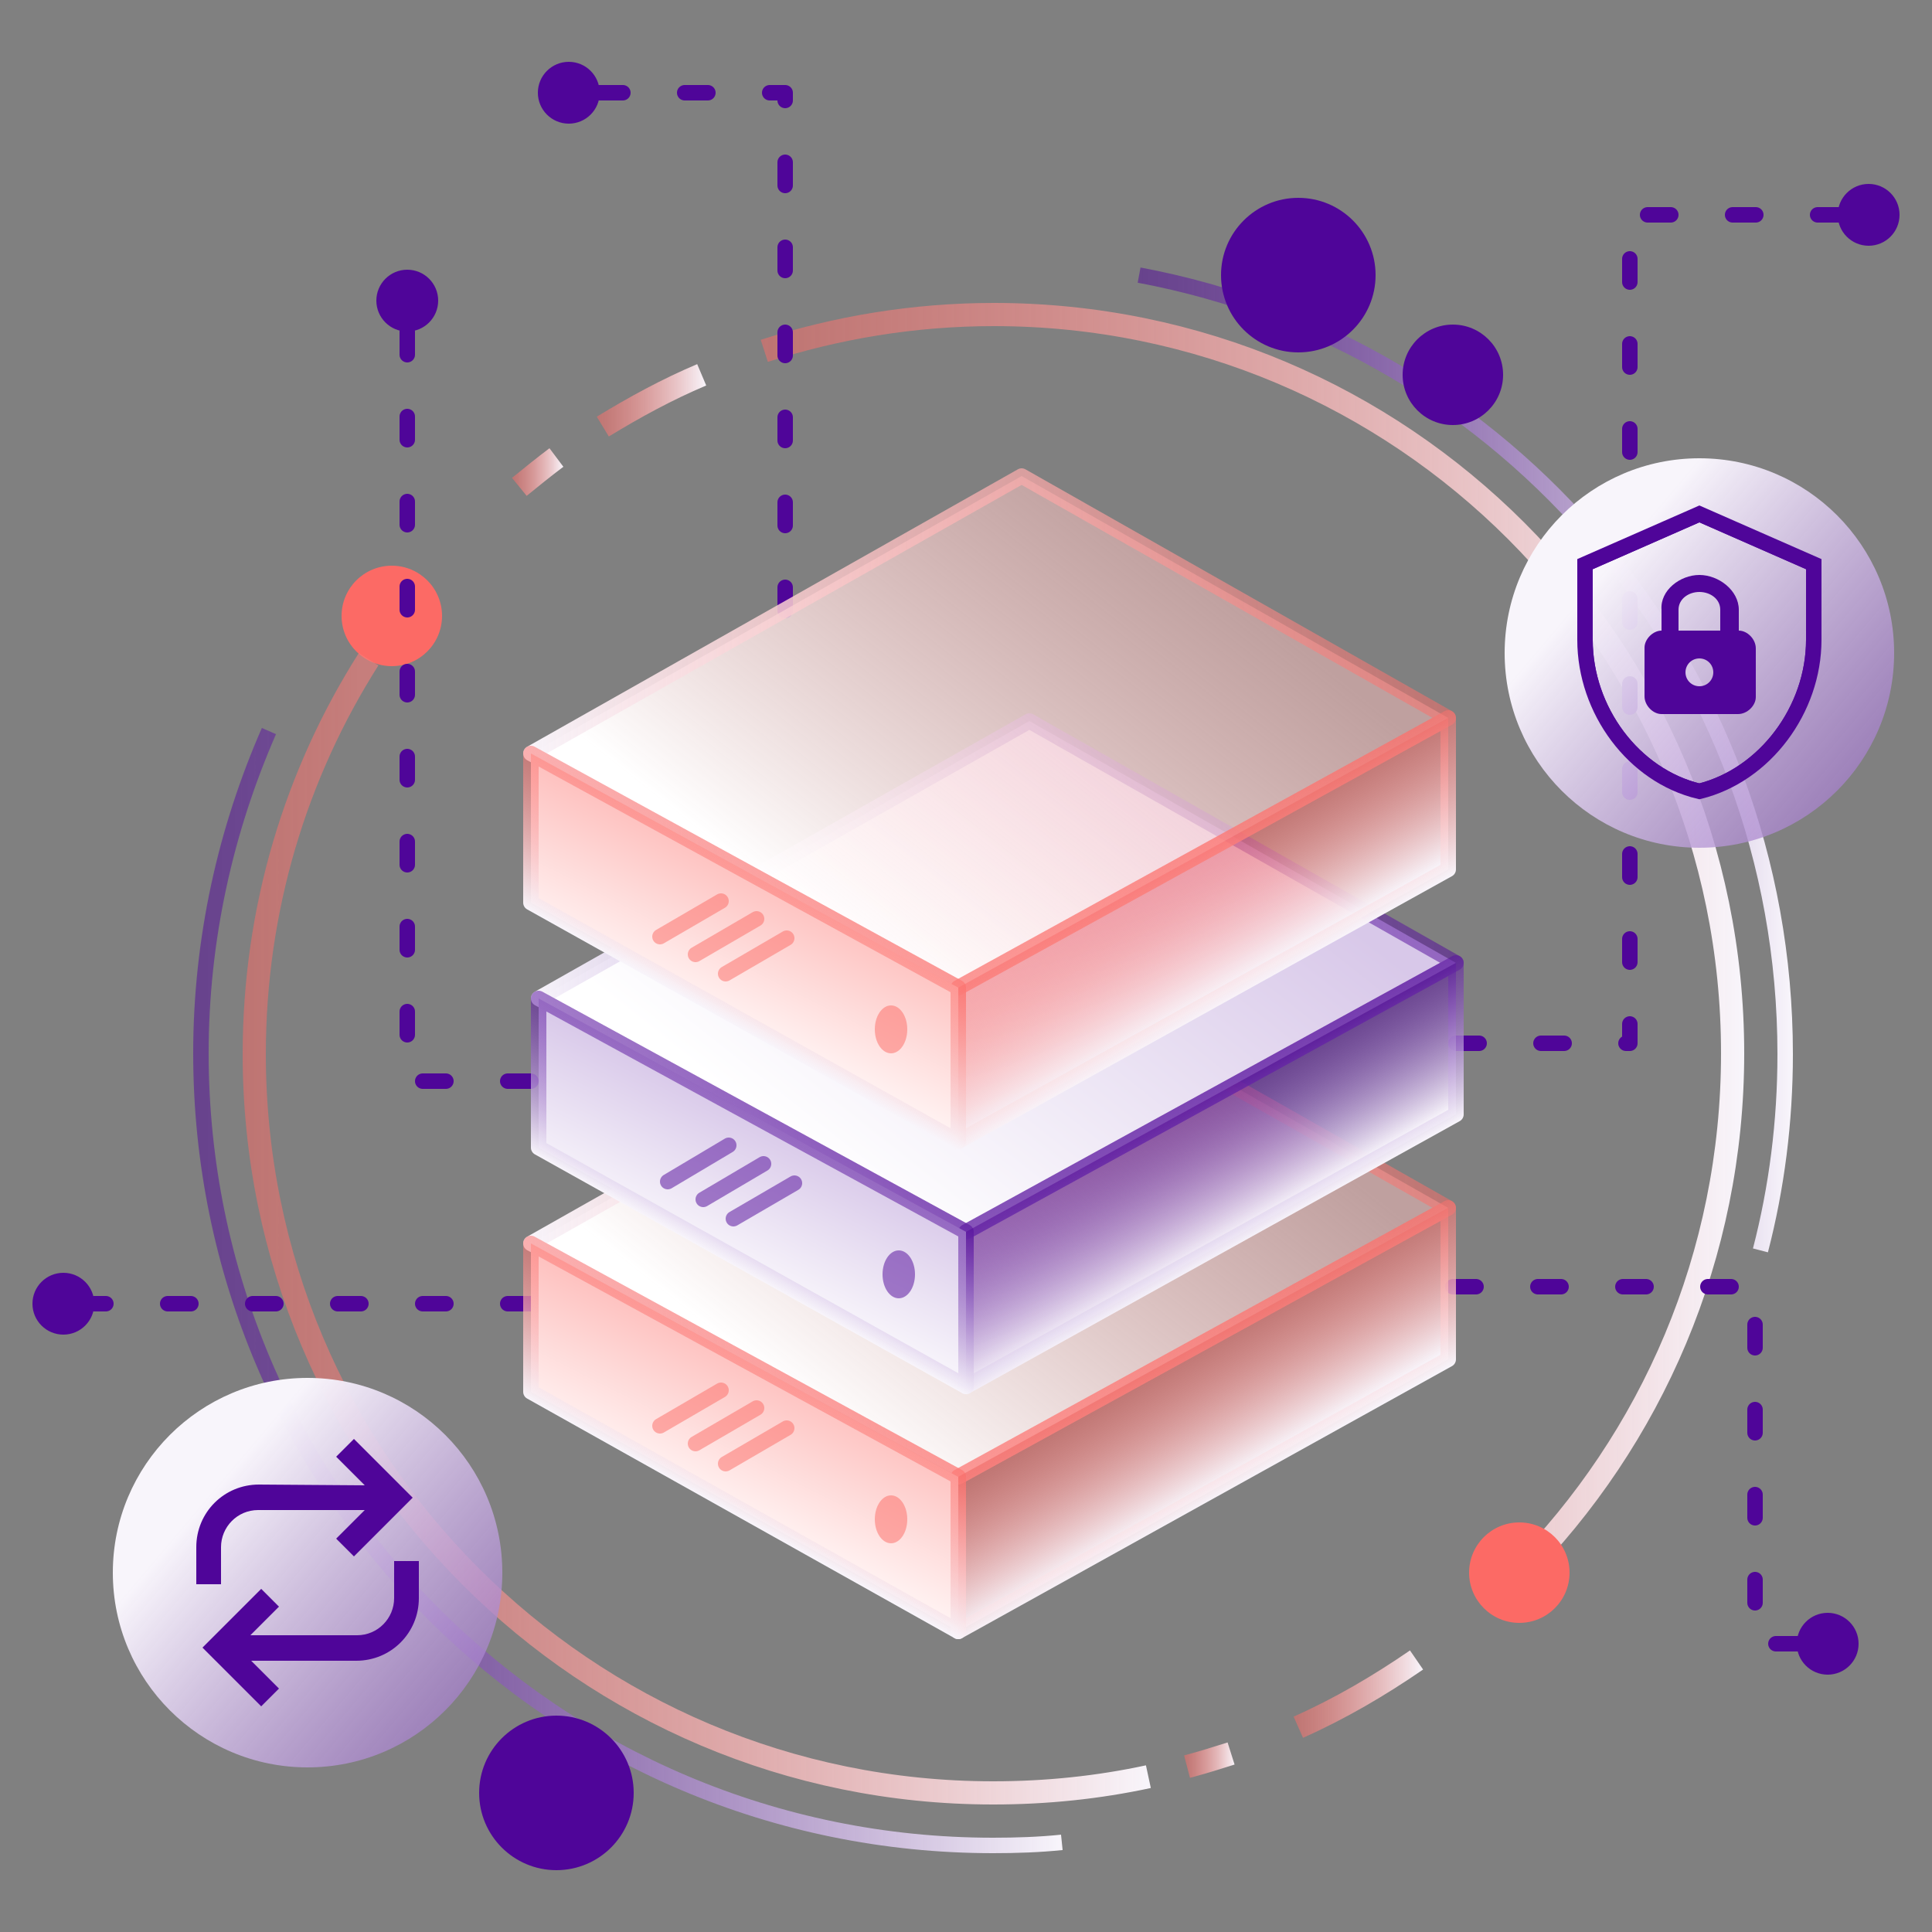 <?xml version="1.0" encoding="utf-8"?>
<!-- Generator: Adobe Illustrator 23.0.2, SVG Export Plug-In . SVG Version: 6.00 Build 0)  -->
<svg version="1.1" id="Calque_1" xmlns="http://www.w3.org/2000/svg" xmlns:xlink="http://www.w3.org/1999/xlink" x="0px" y="0px"
	 viewBox="0 0 250 250" style="enable-background:new 0 0 250 250;" xml:space="preserve">
<rect x="0" y="0" width="250" height="250" fill="#808080" stroke="none"/>
<style type="text/css">
	.st0{fill:#FC6A65;}
	.st1{fill-rule:evenodd;clip-rule:evenodd;fill:none;stroke:url(#SVGID_1_);stroke-width:2;stroke-miterlimit:10;}
	.st2{fill-rule:evenodd;clip-rule:evenodd;fill:none;stroke:url(#SVGID_2_);stroke-width:2;stroke-miterlimit:10;}
	.st3{fill:none;stroke:url(#SVGID_3_);stroke-width:3;stroke-miterlimit:10;}
	.st4{fill:none;stroke:url(#SVGID_4_);stroke-width:3;stroke-miterlimit:10;}
	.st5{fill:none;stroke:url(#SVGID_5_);stroke-width:3;stroke-miterlimit:10;}
	.st6{fill:none;stroke:url(#SVGID_6_);stroke-width:3;stroke-miterlimit:10;}
	.st7{fill:none;stroke:url(#SVGID_7_);stroke-width:3;stroke-miterlimit:10;}
	.st8{fill:none;stroke:url(#SVGID_8_);stroke-width:3;stroke-miterlimit:10;}
	.st9{fill:url(#SVGID_9_);}
	.st10{fill:#4F0599;}
	
		.st11{fill:none;stroke:#4F0599;stroke-width:2;stroke-linecap:round;stroke-linejoin:round;stroke-miterlimit:10;stroke-dasharray:3,8;}
	
		.st12{fill:url(#SVGID_10_);stroke:url(#SVGID_11_);stroke-width:2;stroke-linecap:round;stroke-linejoin:round;stroke-miterlimit:10;}
	
		.st13{fill:url(#SVGID_12_);stroke:url(#SVGID_13_);stroke-width:2;stroke-linecap:round;stroke-linejoin:round;stroke-miterlimit:10;}
	
		.st14{fill:url(#SVGID_14_);stroke:url(#SVGID_15_);stroke-width:2;stroke-linecap:round;stroke-linejoin:round;stroke-miterlimit:10;}
	.st15{opacity:0.5;fill:#FC6A65;}
	.st16{opacity:0.5;fill:none;stroke:#FC6A65;stroke-width:2;stroke-linecap:round;stroke-linejoin:round;stroke-miterlimit:10;}
	
		.st17{fill:url(#SVGID_16_);stroke:url(#SVGID_17_);stroke-width:2;stroke-linecap:round;stroke-linejoin:round;stroke-miterlimit:10;}
	
		.st18{fill:url(#SVGID_18_);stroke:url(#SVGID_19_);stroke-width:2;stroke-linecap:round;stroke-linejoin:round;stroke-miterlimit:10;}
	
		.st19{fill:url(#SVGID_20_);stroke:url(#SVGID_21_);stroke-width:2;stroke-linecap:round;stroke-linejoin:round;stroke-miterlimit:10;}
	.st20{opacity:0.5;fill:#4F0599;}
	.st21{opacity:0.5;fill:none;stroke:#4F0599;stroke-width:2;stroke-linecap:round;stroke-linejoin:round;stroke-miterlimit:10;}
	
		.st22{fill:url(#SVGID_22_);stroke:url(#SVGID_23_);stroke-width:2;stroke-linecap:round;stroke-linejoin:round;stroke-miterlimit:10;}
	
		.st23{fill:url(#SVGID_24_);stroke:url(#SVGID_25_);stroke-width:2;stroke-linecap:round;stroke-linejoin:round;stroke-miterlimit:10;}
	
		.st24{fill:url(#SVGID_26_);stroke:url(#SVGID_27_);stroke-width:2;stroke-linecap:round;stroke-linejoin:round;stroke-miterlimit:10;}
	.st25{fill:url(#SVGID_28_);}
	.st26{clip-path:url(#SVGID_30_);}
	.st27{clip-path:url(#SVGID_32_);fill:none;stroke:#4F0599;stroke-width:2;stroke-miterlimit:10;}
</style>
<g>
	<circle class="st0" cx="50.7" cy="79.7" r="6.5"/>
	<linearGradient id="SVGID_1_" gradientUnits="userSpaceOnUse" x1="25.112" y1="167.047" x2="137.518" y2="167.047">
		<stop  offset="0" style="stop-color:#4F0599;stop-opacity:0.5"/>
		<stop  offset="1" style="stop-color:#F8F5FB"/>
	</linearGradient>
	<path class="st1" d="M137.4,238.4c-2.9,0.3-5.9,0.4-8.9,0.4c-56.6,0-102.5-45.9-102.5-102.5c0-14.8,3.2-28.9,8.8-41.7"/>
	<linearGradient id="SVGID_2_" gradientUnits="userSpaceOnUse" x1="147.173" y1="98.346" x2="232.016" y2="98.346">
		<stop  offset="0" style="stop-color:#4F0599;stop-opacity:0.5"/>
		<stop  offset="1" style="stop-color:#F8F5FB"/>
	</linearGradient>
	<path class="st2" d="M147.4,35.6C195,44.5,231,86.2,231,136.4c0,8.8-1.1,17.3-3.2,25.4"/>
	<linearGradient id="SVGID_3_" gradientUnits="userSpaceOnUse" x1="31.437" y1="158.964" x2="148.953" y2="158.964">
		<stop  offset="0" style="stop-color:#FC6A65;stop-opacity:0.5"/>
		<stop  offset="1" style="stop-color:#F8F5FB"/>
	</linearGradient>
	<path class="st3" d="M148.6,229.9c-6.5,1.4-13.2,2.1-20.1,2.1c-52.8,0-95.6-42.8-95.6-95.6c0-18.8,5.4-36.3,14.8-51.1"/>
	<linearGradient id="SVGID_4_" gradientUnits="userSpaceOnUse" x1="153.25" y1="227.809" x2="159.832" y2="227.809">
		<stop  offset="0" style="stop-color:#FC6A65;stop-opacity:0.5"/>
		<stop  offset="1" style="stop-color:#F8F5FB"/>
	</linearGradient>
	<path class="st4" d="M159.3,226.9c-1.9,0.6-3.8,1.2-5.7,1.7"/>
	<linearGradient id="SVGID_5_" gradientUnits="userSpaceOnUse" x1="167.385" y1="219.217" x2="184.143" y2="219.217">
		<stop  offset="0" style="stop-color:#FC6A65;stop-opacity:0.5"/>
		<stop  offset="1" style="stop-color:#F8F5FB"/>
	</linearGradient>
	<path class="st5" d="M183.3,214.8c-4.8,3.3-9.9,6.3-15.3,8.7"/>
	<linearGradient id="SVGID_6_" gradientUnits="userSpaceOnUse" x1="98.435" y1="121.905" x2="225.691" y2="121.905">
		<stop  offset="0" style="stop-color:#FC6A65;stop-opacity:0.5"/>
		<stop  offset="1" style="stop-color:#F8F5FB"/>
	</linearGradient>
	<path class="st6" d="M98.9,45.4c9.3-3,19.3-4.7,29.7-4.7c52.8,0,95.6,42.8,95.6,95.6c0,26.2-10.5,49.9-27.6,67.2"/>
	<linearGradient id="SVGID_7_" gradientUnits="userSpaceOnUse" x1="77.204" y1="51.78" x2="91.38" y2="51.78">
		<stop  offset="0" style="stop-color:#FC6A65;stop-opacity:0.5"/>
		<stop  offset="1" style="stop-color:#F8F5FB"/>
	</linearGradient>
	<path class="st7" d="M78,55.2c4.1-2.5,8.3-4.8,12.8-6.7"/>
	<linearGradient id="SVGID_8_" gradientUnits="userSpaceOnUse" x1="66.263" y1="61.077" x2="72.929" y2="61.077">
		<stop  offset="0" style="stop-color:#FC6A65;stop-opacity:0.5"/>
		<stop  offset="1" style="stop-color:#F8F5FB"/>
	</linearGradient>
	<path class="st8" d="M67.2,63c1.6-1.3,3.2-2.6,4.8-3.8"/>
	<g>
		<linearGradient id="SVGID_9_" gradientUnits="userSpaceOnUse" x1="27.349" y1="192.98" x2="93.992" y2="249.369">
			<stop  offset="0" style="stop-color:#F8F5FB"/>
			<stop  offset="1" style="stop-color:#4F0599;stop-opacity:0.5"/>
		</linearGradient>
		<circle class="st9" cx="39.8" cy="203.5" r="25.2"/>
		<g id="Combined-Shape_1_">
			<path class="st10" d="M32.4,214.8l3.7,3.7l-2.3,2.3l-7.6-7.6l7.6-7.6l2.3,2.3l-3.7,3.7h13.8c2.7,0,4.8-2.2,4.8-4.8v-4.8h3.2v4.8
				c0,4.5-3.6,8.1-8.1,8.1H32.4z M47.2,192.2l-3.7-3.7l2.3-2.3l7.6,7.6l-7.6,7.6l-2.3-2.3l3.7-3.7H33.4c-2.7,0-4.8,2.2-4.8,4.8v4.8
				h-3.2v-4.8c0-4.5,3.6-8.1,8.1-8.1L47.2,192.2L47.2,192.2z"/>
		</g>
	</g>
	<circle class="st10" cx="168" cy="35.6" r="10"/>
	<circle class="st10" cx="72" cy="232" r="10"/>
	<circle class="st0" cx="196.6" cy="203.5" r="6.5"/>
	<circle class="st10" cx="188" cy="48.5" r="6.5"/>
	<g>
		<polyline class="st11" points="101.6,79 101.6,12 72,12 		"/>
		<circle class="st10" cx="73.6" cy="12" r="4"/>
	</g>
	<g>
		<polyline class="st11" points="68.7,139.9 52.7,139.9 52.7,40 		"/>
		<circle class="st10" cx="52.7" cy="38.9" r="4"/>
	</g>
	<g>
		<line class="st11" x1="68.7" y1="168.7" x2="12.2" y2="168.7"/>
		<circle class="st10" cx="8.2" cy="168.7" r="4"/>
	</g>
	<g>
		<polyline class="st11" points="188,166.5 227.1,166.5 227.1,212.7 239.6,212.7 		"/>
		<circle class="st10" cx="236.5" cy="212.7" r="4"/>
	</g>
	<g>
		<polyline class="st11" points="188.4,135 210.9,135 210.9,27.8 245.1,27.8 		"/>
		<circle class="st10" cx="241.8" cy="27.8" r="4"/>
	</g>
	<g>
		<g>
			<linearGradient id="SVGID_10_" gradientUnits="userSpaceOnUse" x1="149.224" y1="131.877" x2="107.499" y2="184.529">
				<stop  offset="0" style="stop-color:#FEC0BE;stop-opacity:0.5"/>
				<stop  offset="0.999" style="stop-color:#FFFFFF"/>
			</linearGradient>
			<linearGradient id="SVGID_11_" gradientUnits="userSpaceOnUse" x1="67.745" y1="158.037" x2="188.397" y2="158.037">
				<stop  offset="0" style="stop-color:#F8F5FB"/>
				<stop  offset="1" style="stop-color:#FC6A65;stop-opacity:0.5"/>
			</linearGradient>
			<polygon class="st12" points="124,191.1 68.7,160.9 132.2,125 187.4,156.3 			"/>
			<linearGradient id="SVGID_12_" gradientUnits="userSpaceOnUse" x1="151.309" y1="176.123" x2="159.86" y2="190.893">
				<stop  offset="0" style="stop-color:#FC6A65;stop-opacity:0.5"/>
				<stop  offset="1" style="stop-color:#F8F5FB"/>
			</linearGradient>
			<linearGradient id="SVGID_13_" gradientUnits="userSpaceOnUse" x1="150.671" y1="174.827" x2="160.538" y2="192.252">
				<stop  offset="0" style="stop-color:#FC6A65;stop-opacity:0.5"/>
				<stop  offset="1" style="stop-color:#F8F5FB"/>
			</linearGradient>
			<polygon class="st13" points="124,211.1 187.4,175.9 187.4,156.3 124,191.1 			"/>
			<linearGradient id="SVGID_14_" gradientUnits="userSpaceOnUse" x1="100.675" y1="177.441" x2="90.022" y2="198.514">
				<stop  offset="0" style="stop-color:#FEC0BE"/>
				<stop  offset="0.999" style="stop-color:#FFFFFF"/>
			</linearGradient>
			<linearGradient id="SVGID_15_" gradientUnits="userSpaceOnUse" x1="91.749" y1="194.223" x2="101.242" y2="177.245">
				<stop  offset="0" style="stop-color:#F8F5FB"/>
				<stop  offset="1" style="stop-color:#FC6A65;stop-opacity:0.5"/>
			</linearGradient>
			<polygon class="st14" points="68.7,160.9 68.7,180.1 124,211.1 124,191.1 			"/>
			<ellipse class="st15" cx="115.3" cy="196.6" rx="2.1" ry="3.1"/>
			<g>
				<line class="st16" x1="85.4" y1="184.5" x2="93.3" y2="179.9"/>
				<line class="st16" x1="90" y1="186.8" x2="97.9" y2="182.2"/>
				<line class="st16" x1="93.9" y1="189.4" x2="101.8" y2="184.8"/>
			</g>
		</g>
		<g>
			<linearGradient id="SVGID_16_" gradientUnits="userSpaceOnUse" x1="150.21" y1="100.203" x2="108.486" y2="152.855">
				<stop  offset="0" style="stop-color:#D8C8E9"/>
				<stop  offset="0.999" style="stop-color:#FFFFFF"/>
			</linearGradient>
			<linearGradient id="SVGID_17_" gradientUnits="userSpaceOnUse" x1="68.731" y1="126.364" x2="189.384" y2="126.364">
				<stop  offset="0" style="stop-color:#F8F5FB"/>
				<stop  offset="1" style="stop-color:#4F0599;stop-opacity:0.5"/>
			</linearGradient>
			<polygon class="st17" points="125,159.4 69.7,129.2 133.2,93.3 188.4,124.6 			"/>
			<linearGradient id="SVGID_18_" gradientUnits="userSpaceOnUse" x1="152.295" y1="144.449" x2="160.847" y2="159.22">
				<stop  offset="0" style="stop-color:#4F0599;stop-opacity:0.5"/>
				<stop  offset="1" style="stop-color:#F8F5FB"/>
			</linearGradient>
			<linearGradient id="SVGID_19_" gradientUnits="userSpaceOnUse" x1="151.658" y1="143.154" x2="161.525" y2="160.579">
				<stop  offset="0" style="stop-color:#4F0599;stop-opacity:0.5"/>
				<stop  offset="1" style="stop-color:#F8F5FB"/>
			</linearGradient>
			<polygon class="st18" points="125,179.4 188.4,144.2 188.4,124.6 125,159.4 			"/>
			<linearGradient id="SVGID_20_" gradientUnits="userSpaceOnUse" x1="101.662" y1="145.768" x2="91.008" y2="166.841">
				<stop  offset="0" style="stop-color:#D8C8E9"/>
				<stop  offset="0.999" style="stop-color:#FFFFFF"/>
			</linearGradient>
			<linearGradient id="SVGID_21_" gradientUnits="userSpaceOnUse" x1="92.736" y1="162.549" x2="102.229" y2="145.572">
				<stop  offset="0" style="stop-color:#F8F5FB"/>
				<stop  offset="1" style="stop-color:#4F0599;stop-opacity:0.5"/>
			</linearGradient>
			<polygon class="st19" points="69.7,129.2 69.7,148.5 125,179.4 125,159.4 			"/>
			<ellipse class="st20" cx="116.3" cy="164.9" rx="2.1" ry="3.1"/>
			<g>
				<line class="st21" x1="86.4" y1="152.9" x2="94.3" y2="148.2"/>
				<line class="st21" x1="91" y1="155.2" x2="98.8" y2="150.6"/>
				<line class="st21" x1="94.9" y1="157.7" x2="102.8" y2="153.1"/>
			</g>
		</g>
		<g>
			<linearGradient id="SVGID_22_" gradientUnits="userSpaceOnUse" x1="149.224" y1="68.53" x2="107.499" y2="121.182">
				<stop  offset="0" style="stop-color:#FEC0BE;stop-opacity:0.5"/>
				<stop  offset="0.999" style="stop-color:#FFFFFF"/>
			</linearGradient>
			<linearGradient id="SVGID_23_" gradientUnits="userSpaceOnUse" x1="67.745" y1="94.69" x2="188.397" y2="94.69">
				<stop  offset="0" style="stop-color:#F8F5FB"/>
				<stop  offset="1" style="stop-color:#FC6A65;stop-opacity:0.5"/>
			</linearGradient>
			<polygon class="st22" points="124,127.8 68.7,97.5 132.2,61.6 187.4,92.9 			"/>
			<linearGradient id="SVGID_24_" gradientUnits="userSpaceOnUse" x1="151.309" y1="112.776" x2="159.86" y2="127.546">
				<stop  offset="0" style="stop-color:#FC6A65;stop-opacity:0.5"/>
				<stop  offset="1" style="stop-color:#F8F5FB"/>
			</linearGradient>
			<linearGradient id="SVGID_25_" gradientUnits="userSpaceOnUse" x1="150.671" y1="111.48" x2="160.538" y2="128.905">
				<stop  offset="0" style="stop-color:#FC6A65;stop-opacity:0.5"/>
				<stop  offset="1" style="stop-color:#F8F5FB"/>
			</linearGradient>
			<polygon class="st23" points="124,147.7 187.4,112.5 187.4,92.9 124,127.8 			"/>
			<linearGradient id="SVGID_26_" gradientUnits="userSpaceOnUse" x1="100.675" y1="114.094" x2="90.022" y2="135.167">
				<stop  offset="0" style="stop-color:#FEC0BE"/>
				<stop  offset="0.999" style="stop-color:#FFFFFF"/>
			</linearGradient>
			<linearGradient id="SVGID_27_" gradientUnits="userSpaceOnUse" x1="91.749" y1="130.876" x2="101.242" y2="113.898">
				<stop  offset="0" style="stop-color:#F8F5FB"/>
				<stop  offset="1" style="stop-color:#FC6A65;stop-opacity:0.5"/>
			</linearGradient>
			<polygon class="st24" points="68.7,97.5 68.7,116.8 124,147.7 124,127.8 			"/>
			<ellipse class="st15" cx="115.3" cy="133.2" rx="2.1" ry="3.1"/>
			<g>
				<line class="st16" x1="85.4" y1="121.2" x2="93.3" y2="116.6"/>
				<line class="st16" x1="90" y1="123.5" x2="97.9" y2="118.9"/>
				<line class="st16" x1="93.9" y1="126" x2="101.8" y2="121.4"/>
			</g>
		</g>
	</g>
	<g>
		<linearGradient id="SVGID_28_" gradientUnits="userSpaceOnUse" x1="207.423" y1="73.928" x2="274.065" y2="130.318">
			<stop  offset="0" style="stop-color:#F8F5FB"/>
			<stop  offset="1" style="stop-color:#4F0599;stop-opacity:0.5"/>
		</linearGradient>
		<circle class="st25" cx="219.9" cy="84.5" r="25.2"/>
		<g>
			<g>
				<defs>
					<path id="SVGID_29_" d="M219.9,66.5L205.1,73v9.8c0,9.1,6.3,17.6,14.8,19.6c8.5-2.1,14.8-10.6,14.8-19.6V73L219.9,66.5z"/>
				</defs>
				<clipPath id="SVGID_30_">
					<use xlink:href="#SVGID_29_"  style="overflow:visible;"/>
				</clipPath>
				<g class="st26">
					<defs>
						<rect id="SVGID_31_" x="160.2" y="-1969" width="574.5" height="3384.9"/>
					</defs>
					<clipPath id="SVGID_32_">
						<use xlink:href="#SVGID_31_"  style="overflow:visible;"/>
					</clipPath>
					<path class="st27" d="M219.9,66.5L205.1,73v9.8c0,9.1,6.3,17.6,14.8,19.6c8.5-2.1,14.8-10.6,14.8-19.6V73L219.9,66.5z"/>
					<use xlink:href="#SVGID_31_"  style="overflow:visible;fill:none;stroke:#4F0599;stroke-width:2;stroke-miterlimit:10;"/>
				</g>
				
					<use xlink:href="#SVGID_29_"  style="overflow:visible;fill-rule:evenodd;clip-rule:evenodd;fill:none;stroke:#4F0599;stroke-width:2;stroke-miterlimit:10;"/>
			</g>
			<path class="st10" d="M219.9,88.8c1,0,1.8-0.8,1.8-1.8c0-1-0.8-1.8-1.8-1.8c-1,0-1.8,0.8-1.8,1.8C218.1,88,218.9,88.8,219.9,88.8
				z M219.9,76.6c-1.4,0-2.7,0.9-2.7,2.3v2.7h5.4v-2.7C222.6,77.5,221.3,76.6,219.9,76.6z M219.9,74.4c2.5,0,5.1,2,5.1,4.5v2.7
				c1.1,0,2.2,1.1,2.2,2.3v6.3c0,1.1-1.1,2.2-2.3,2.2h-9.9c-1.1,0-2.2-1.1-2.2-2.3v-6.3c0-1.1,1.1-2.2,2.2-2.2v-2.7
				C214.8,76.4,217.4,74.4,219.9,74.4z"/>
		</g>
	</g>
</g>
</svg>
